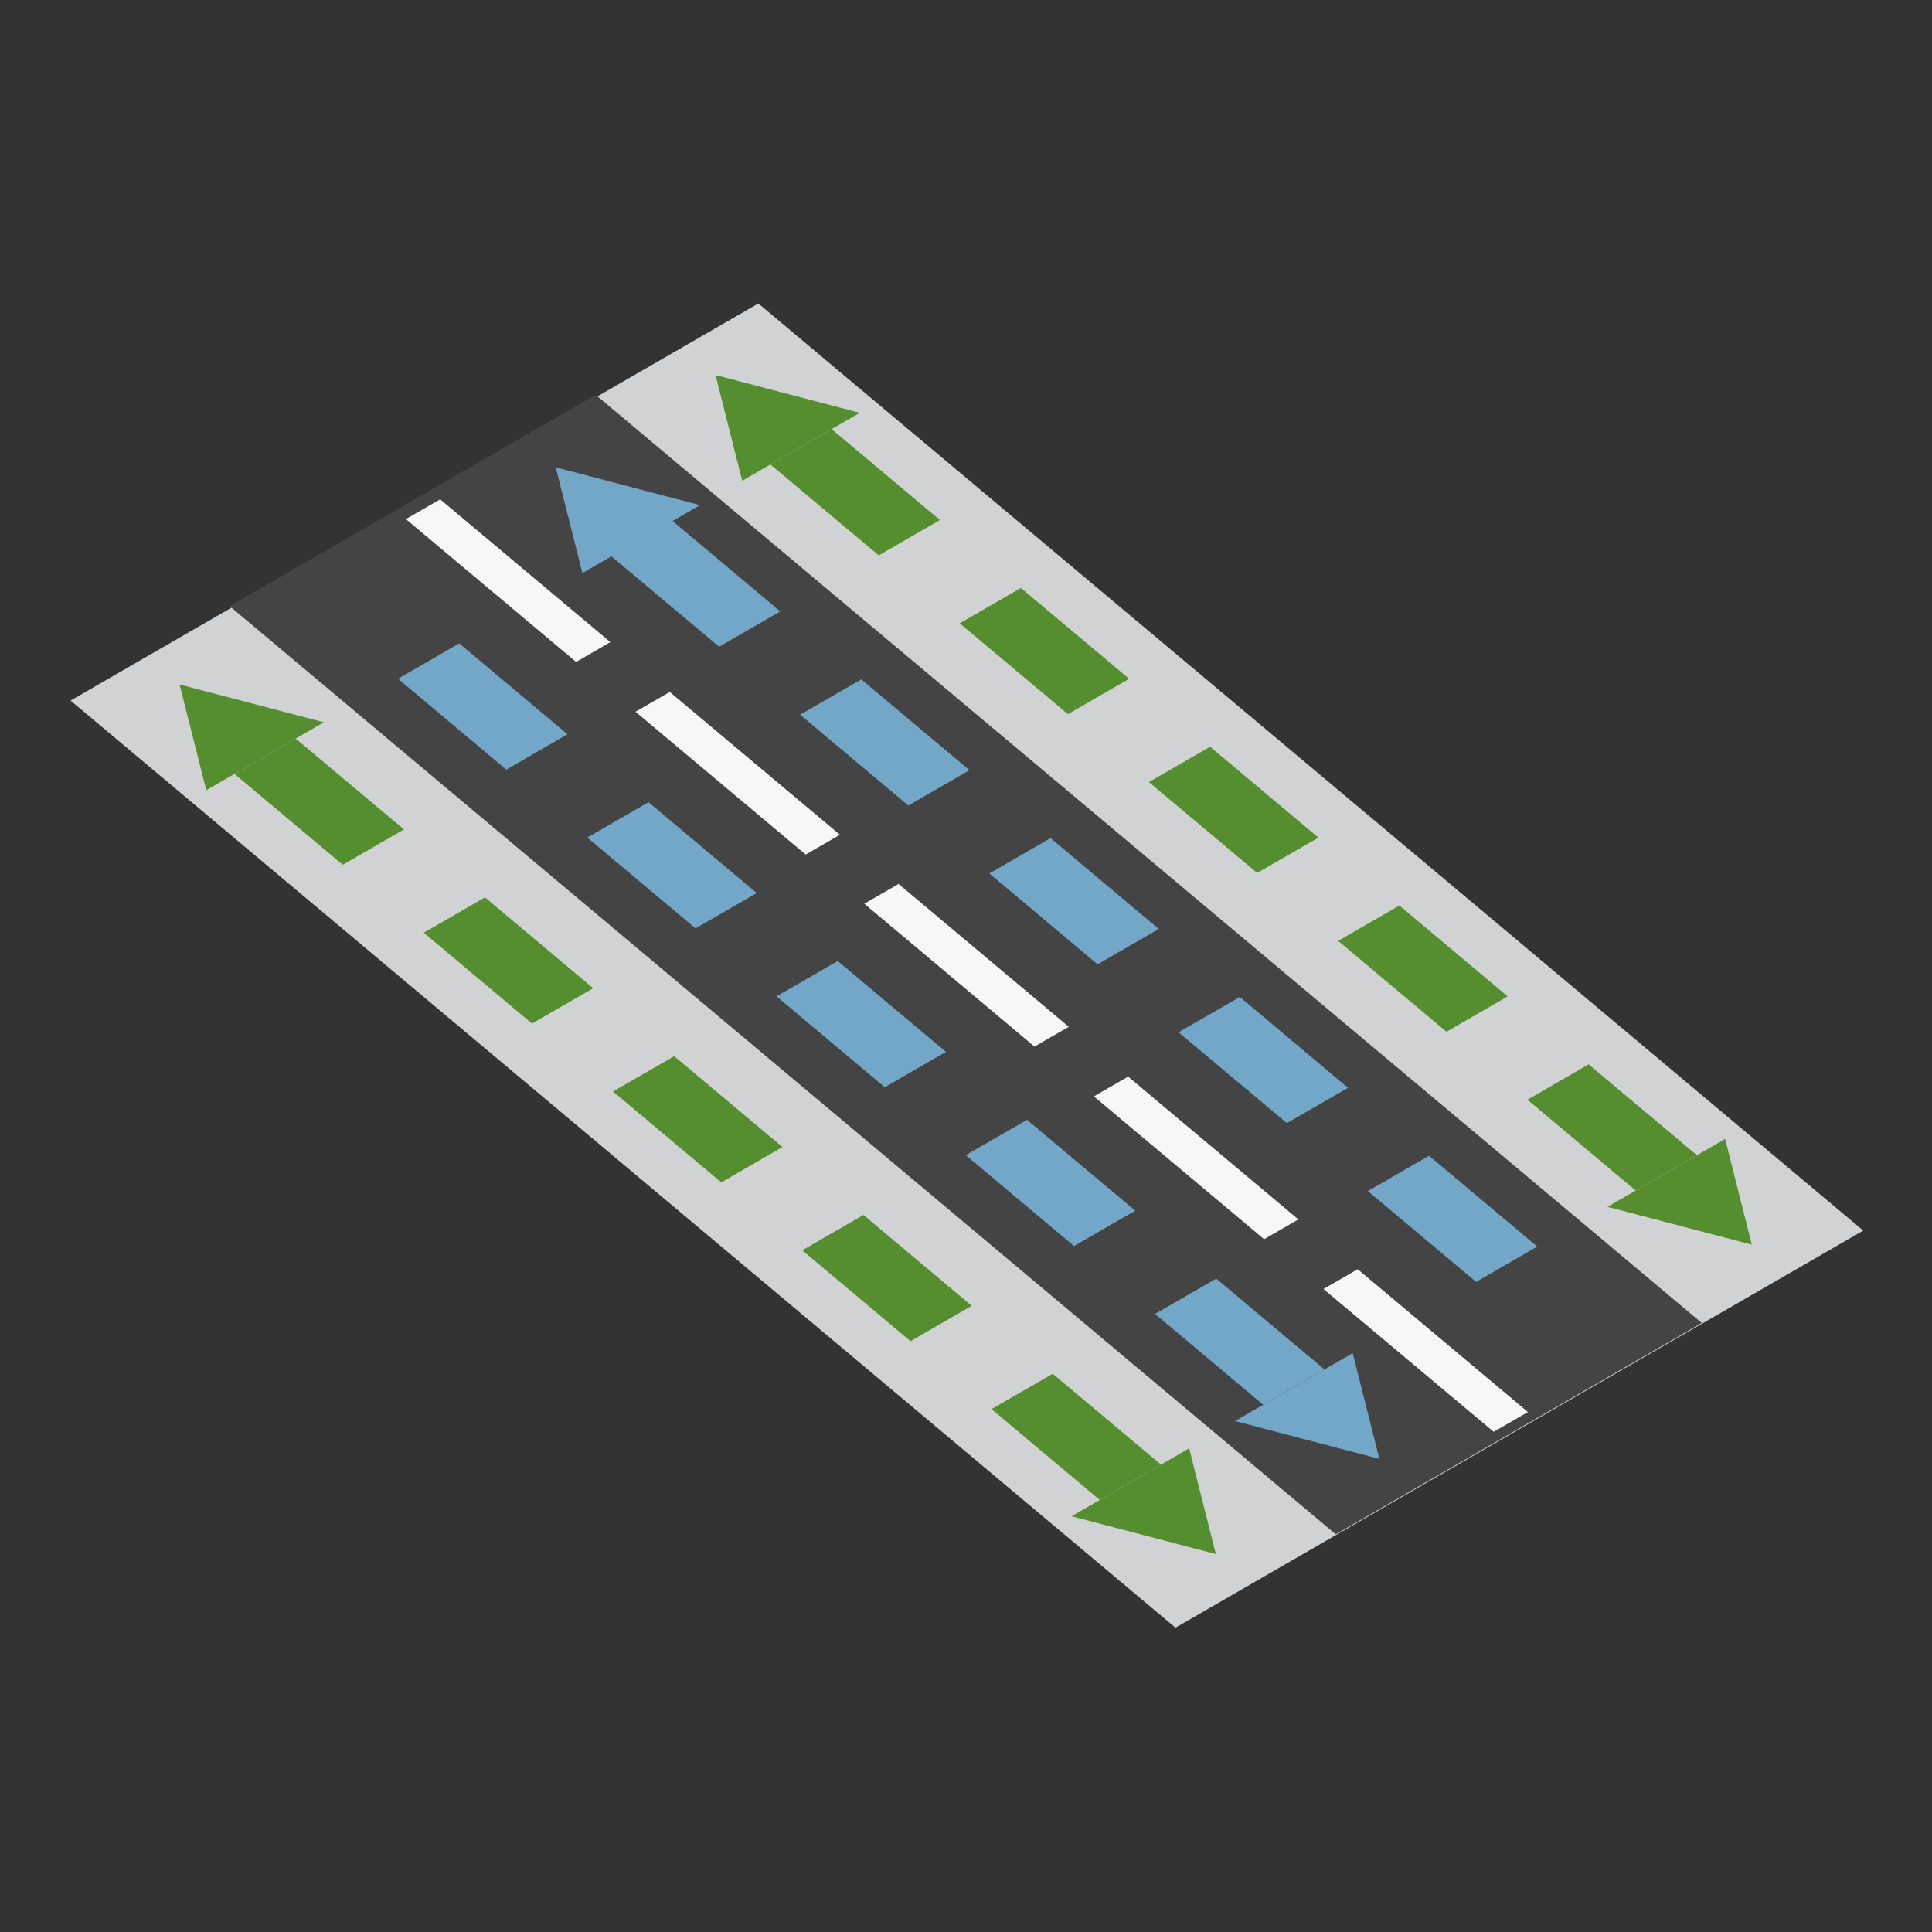 <svg xmlns="http://www.w3.org/2000/svg" xml:space="preserve" fill-rule="evenodd" stroke-linejoin="round" stroke-miterlimit="2" clip-rule="evenodd" viewBox="0 0 64 64">
  <rect x="0" y="0" width="64" height="64" fill="#333333" stroke="none"/>
  <g id="grey">
    <path fill="#d1d2d3" d="m25.121 10.053 36.602 30.712-22.784 13.154L2.338 23.207l22.783-13.154Z"/>
    <path fill="#444" d="m19.731 13.079 36.642 30.746-12.124 7L7.607 20.079l12.124-7Z"/>
  </g>
  <g id="white">
    <path fill="#f7f7f7" d="m44.976 42.045 5.639 4.731-1.135.655-5.639-4.731 1.135-.655Zm-7.605-6.381 5.639 4.731-1.135.655-5.639-4.731 1.135-.655Zm-7.605-6.382 5.639 4.731-1.136.656-5.638-4.731 1.135-.656Zm-7.58-6.36 5.638 4.731-1.135.655-5.638-4.731 1.135-.655Zm-7.605-6.382 5.638 4.731-1.135.656-5.638-4.731 1.135-.656Z"/>
  </g>
  <g id="green" fill="#558e2f">
    <path d="m25.521 15.387 2.028-1.171 3.587 3.01-2.027 1.171-3.588-3.01Zm6.27 5.261 2.027-1.171 3.587 3.009-2.028 1.171-3.586-3.009Zm6.268 5.259 2.028-1.17 3.587 3.01-2.028 1.17-3.587-3.01Zm6.27 5.261 2.027-1.171 3.588 3.01-2.028 1.171-3.587-3.01Zm6.269 5.261 2.028-1.171 3.586 3.009-2.028 1.171-3.586-3.009Z"/>
    <path d="m7.768 25.637 2.027-1.171 3.588 3.01-2.028 1.171-3.587-3.01Zm6.269 5.261 2.028-1.171 3.586 3.009-2.028 1.171-3.586-3.009Zm6.269 5.259 2.027-1.17 3.588 3.01-2.028 1.17-3.587-3.01Zm6.269 5.261 2.028-1.171 3.587 3.01-2.028 1.171-3.587-3.01Zm6.27 5.261 2.027-1.171 3.587 3.009-2.028 1.171-3.586-3.009Z"/>
    <path d="m5.949 22.675 4.781 1.251-3.897 2.25-.884-3.501Z"/>
    <path d="m40.277 51.48-4.781-1.252 3.897-2.25.884 3.502Z"/>
    <path d="m23.703 12.425 4.781 1.251-3.897 2.25-.884-3.501Z"/>
    <path d="m58.031 41.23-4.781-1.252 3.897-2.25.884 3.502Z"/>
  </g>
  <g id="blue" fill="#73a7c7">
    <path d="m20.235 18.414 2.027-1.17 3.587 3.01-2.027 1.17-3.587-3.01Zm6.269 5.261 2.027-1.17 3.586 3.009-2.026 1.17-3.587-3.009Zm6.269 5.26 2.027-1.171 3.588 3.01-2.029 1.171-3.586-3.01Zm6.268 5.261 2.029-1.171 3.586 3.01-2.026 1.17-3.589-3.009Zm6.271 5.26 2.026-1.17 3.587 3.009-2.027 1.17-3.586-3.009Z"/>
    <path d="m13.185 22.485 2.027-1.171 3.588 3.01-2.028 1.171-3.587-3.01Zm6.269 5.26 2.028-1.171 3.586 3.01-2.028 1.17-3.586-3.009Zm6.269 5.26 2.027-1.171 3.587 3.01-2.028 1.172-3.586-3.011Zm6.268 5.261 2.029-1.171 3.587 3.01-2.028 1.171-3.588-3.01Zm6.27 5.26 2.028-1.17 3.586 3.009-2.027 1.171-3.587-3.01Z"/>
    <path d="m45.694 48.327-4.781-1.252 3.897-2.25.884 3.502Z"/>
    <path d="m18.409 15.481 4.781 1.252-3.897 2.25-.884-3.502Z"/>
  </g>
</svg>
